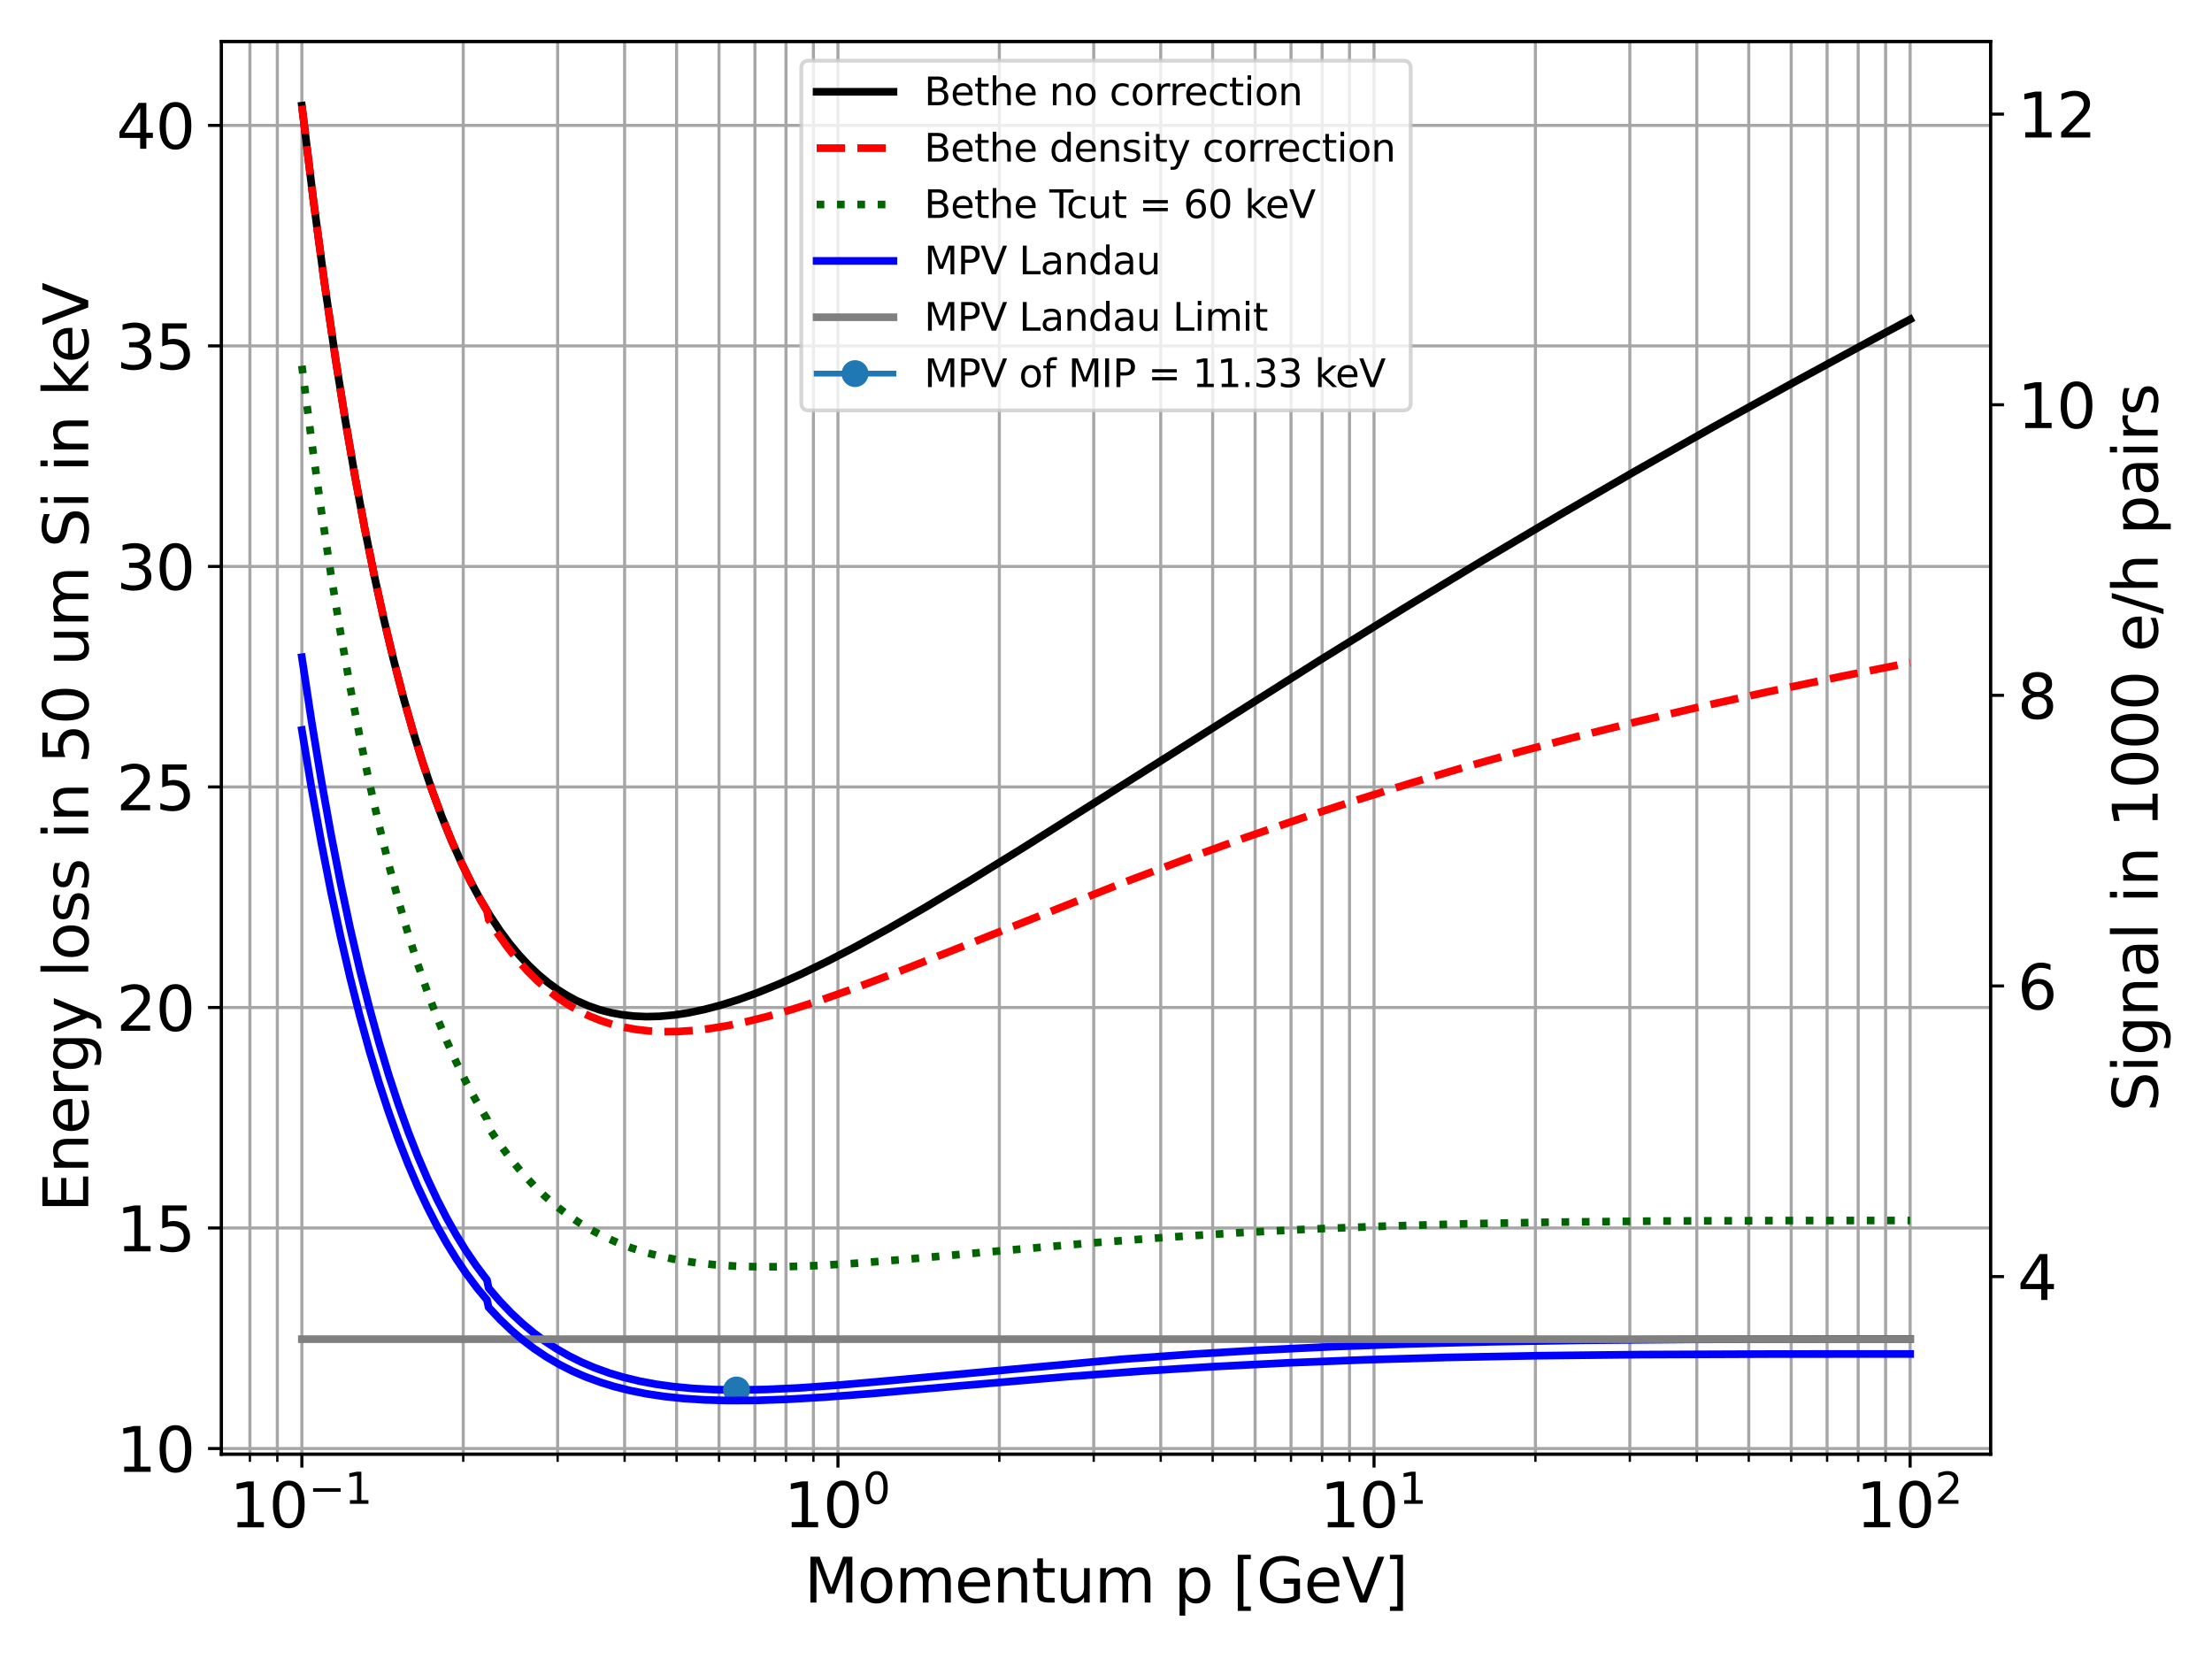 <?xml version="1.0" encoding="utf-8" standalone="no"?>
<!DOCTYPE svg PUBLIC "-//W3C//DTD SVG 1.1//EN"
  "http://www.w3.org/Graphics/SVG/1.1/DTD/svg11.dtd">
<svg xmlns:xlink="http://www.w3.org/1999/xlink" width="576pt" height="432pt" viewBox="0 0 576 432" xmlns="http://www.w3.org/2000/svg" version="1.1">
 <defs>
  <style type="text/css">*{stroke-linejoin: round; stroke-linecap: butt}</style>
 </defs>
 <g id="figure_1">
  <g id="patch_1">
   <path d="M 0 432 
L 576 432 
L 576 0 
L 0 0 
z
" style="fill: #ffffff"/>
  </g>
  <g id="axes_1">
   <g id="patch_2">
    <path d="M 57.665 378.664 
L 518.335 378.664 
L 518.335 10.8 
L 57.665 10.8 
z
" style="fill: #ffffff"/>
   </g>
   <g id="matplotlib.axis_1">
    <g id="xtick_1">
     <g id="line2d_1">
      <path d="M 78.605 378.664 
L 78.605 10.8 
" clip-path="url(#pe797499171)" style="fill: none; stroke: #a6a6a6; stroke-width: 0.8; stroke-linecap: square"/>
     </g>
     <g id="line2d_2">
      <defs>
       <path id="m525ec3fd4d" d="M 0 0 
L 0 3.5 
" style="stroke: #000000; stroke-width: 0.8"/>
      </defs>
      <g>
       <use xlink:href="#m525ec3fd4d" x="78.605" y="378.664" style="stroke: #000000; stroke-width: 0.8"/>
      </g>
     </g>
     <g id="text_1">
      <!-- $\mathdefault{10^{-1}}$ -->
      <g transform="translate(59.805 397.822) scale(0.16 -0.16)">
       <defs>
        <path id="DejaVuSans-31" d="M 794 531 
L 1825 531 
L 1825 4091 
L 703 3866 
L 703 4441 
L 1819 4666 
L 2450 4666 
L 2450 531 
L 3481 531 
L 3481 0 
L 794 0 
L 794 531 
z
" transform="scale(0.016)"/>
        <path id="DejaVuSans-30" d="M 2034 4250 
Q 1547 4250 1301 3770 
Q 1056 3291 1056 2328 
Q 1056 1369 1301 889 
Q 1547 409 2034 409 
Q 2525 409 2770 889 
Q 3016 1369 3016 2328 
Q 3016 3291 2770 3770 
Q 2525 4250 2034 4250 
z
M 2034 4750 
Q 2819 4750 3233 4129 
Q 3647 3509 3647 2328 
Q 3647 1150 3233 529 
Q 2819 -91 2034 -91 
Q 1250 -91 836 529 
Q 422 1150 422 2328 
Q 422 3509 836 4129 
Q 1250 4750 2034 4750 
z
" transform="scale(0.016)"/>
        <path id="DejaVuSans-2212" d="M 678 2272 
L 4684 2272 
L 4684 1741 
L 678 1741 
L 678 2272 
z
" transform="scale(0.016)"/>
       </defs>
       <use xlink:href="#DejaVuSans-31" transform="translate(0 0.684)"/>
       <use xlink:href="#DejaVuSans-30" transform="translate(63.623 0.684)"/>
       <use xlink:href="#DejaVuSans-2212" transform="translate(128.203 38.966) scale(0.7)"/>
       <use xlink:href="#DejaVuSans-31" transform="translate(186.855 38.966) scale(0.7)"/>
      </g>
     </g>
    </g>
    <g id="xtick_2">
     <g id="line2d_3">
      <path d="M 218.202 378.664 
L 218.202 10.8 
" clip-path="url(#pe797499171)" style="fill: none; stroke: #a6a6a6; stroke-width: 0.8; stroke-linecap: square"/>
     </g>
     <g id="line2d_4">
      <g>
       <use xlink:href="#m525ec3fd4d" x="218.202" y="378.664" style="stroke: #000000; stroke-width: 0.8"/>
      </g>
     </g>
     <g id="text_2">
      <!-- $\mathdefault{10^{0}}$ -->
      <g transform="translate(204.122 397.822) scale(0.16 -0.16)">
       <use xlink:href="#DejaVuSans-31" transform="translate(0 0.766)"/>
       <use xlink:href="#DejaVuSans-30" transform="translate(63.623 0.766)"/>
       <use xlink:href="#DejaVuSans-30" transform="translate(128.203 39.047) scale(0.7)"/>
      </g>
     </g>
    </g>
    <g id="xtick_3">
     <g id="line2d_5">
      <path d="M 357.798 378.664 
L 357.798 10.8 
" clip-path="url(#pe797499171)" style="fill: none; stroke: #a6a6a6; stroke-width: 0.8; stroke-linecap: square"/>
     </g>
     <g id="line2d_6">
      <g>
       <use xlink:href="#m525ec3fd4d" x="357.798" y="378.664" style="stroke: #000000; stroke-width: 0.8"/>
      </g>
     </g>
     <g id="text_3">
      <!-- $\mathdefault{10^{1}}$ -->
      <g transform="translate(343.718 397.822) scale(0.16 -0.16)">
       <use xlink:href="#DejaVuSans-31" transform="translate(0 0.684)"/>
       <use xlink:href="#DejaVuSans-30" transform="translate(63.623 0.684)"/>
       <use xlink:href="#DejaVuSans-31" transform="translate(128.203 38.966) scale(0.7)"/>
      </g>
     </g>
    </g>
    <g id="xtick_4">
     <g id="line2d_7">
      <path d="M 497.395 378.664 
L 497.395 10.8 
" clip-path="url(#pe797499171)" style="fill: none; stroke: #a6a6a6; stroke-width: 0.8; stroke-linecap: square"/>
     </g>
     <g id="line2d_8">
      <g>
       <use xlink:href="#m525ec3fd4d" x="497.395" y="378.664" style="stroke: #000000; stroke-width: 0.8"/>
      </g>
     </g>
     <g id="text_4">
      <!-- $\mathdefault{10^{2}}$ -->
      <g transform="translate(483.315 397.822) scale(0.16 -0.16)">
       <defs>
        <path id="DejaVuSans-32" d="M 1228 531 
L 3431 531 
L 3431 0 
L 469 0 
L 469 531 
Q 828 903 1448 1529 
Q 2069 2156 2228 2338 
Q 2531 2678 2651 2914 
Q 2772 3150 2772 3378 
Q 2772 3750 2511 3984 
Q 2250 4219 1831 4219 
Q 1534 4219 1204 4116 
Q 875 4013 500 3803 
L 500 4441 
Q 881 4594 1212 4672 
Q 1544 4750 1819 4750 
Q 2544 4750 2975 4387 
Q 3406 4025 3406 3419 
Q 3406 3131 3298 2873 
Q 3191 2616 2906 2266 
Q 2828 2175 2409 1742 
Q 1991 1309 1228 531 
z
" transform="scale(0.016)"/>
       </defs>
       <use xlink:href="#DejaVuSans-31" transform="translate(0 0.766)"/>
       <use xlink:href="#DejaVuSans-30" transform="translate(63.623 0.766)"/>
       <use xlink:href="#DejaVuSans-32" transform="translate(128.203 39.047) scale(0.7)"/>
      </g>
     </g>
    </g>
    <g id="xtick_5">
     <g id="line2d_9">
      <path d="M 65.076 378.664 
L 65.076 10.8 
" clip-path="url(#pe797499171)" style="fill: none; stroke: #a6a6a6; stroke-width: 0.8; stroke-linecap: square"/>
     </g>
     <g id="line2d_10">
      <defs>
       <path id="m6e427e085e" d="M 0 0 
L 0 2 
" style="stroke: #000000; stroke-width: 0.6"/>
      </defs>
      <g>
       <use xlink:href="#m6e427e085e" x="65.076" y="378.664" style="stroke: #000000; stroke-width: 0.6"/>
      </g>
     </g>
    </g>
    <g id="xtick_6">
     <g id="line2d_11">
      <path d="M 72.217 378.664 
L 72.217 10.8 
" clip-path="url(#pe797499171)" style="fill: none; stroke: #a6a6a6; stroke-width: 0.8; stroke-linecap: square"/>
     </g>
     <g id="line2d_12">
      <g>
       <use xlink:href="#m6e427e085e" x="72.217" y="378.664" style="stroke: #000000; stroke-width: 0.6"/>
      </g>
     </g>
    </g>
    <g id="xtick_7">
     <g id="line2d_13">
      <path d="M 120.627 378.664 
L 120.627 10.8 
" clip-path="url(#pe797499171)" style="fill: none; stroke: #a6a6a6; stroke-width: 0.8; stroke-linecap: square"/>
     </g>
     <g id="line2d_14">
      <g>
       <use xlink:href="#m6e427e085e" x="120.627" y="378.664" style="stroke: #000000; stroke-width: 0.6"/>
      </g>
     </g>
    </g>
    <g id="xtick_8">
     <g id="line2d_15">
      <path d="M 145.209 378.664 
L 145.209 10.8 
" clip-path="url(#pe797499171)" style="fill: none; stroke: #a6a6a6; stroke-width: 0.8; stroke-linecap: square"/>
     </g>
     <g id="line2d_16">
      <g>
       <use xlink:href="#m6e427e085e" x="145.209" y="378.664" style="stroke: #000000; stroke-width: 0.6"/>
      </g>
     </g>
    </g>
    <g id="xtick_9">
     <g id="line2d_17">
      <path d="M 162.65 378.664 
L 162.65 10.8 
" clip-path="url(#pe797499171)" style="fill: none; stroke: #a6a6a6; stroke-width: 0.8; stroke-linecap: square"/>
     </g>
     <g id="line2d_18">
      <g>
       <use xlink:href="#m6e427e085e" x="162.65" y="378.664" style="stroke: #000000; stroke-width: 0.6"/>
      </g>
     </g>
    </g>
    <g id="xtick_10">
     <g id="line2d_19">
      <path d="M 176.179 378.664 
L 176.179 10.8 
" clip-path="url(#pe797499171)" style="fill: none; stroke: #a6a6a6; stroke-width: 0.8; stroke-linecap: square"/>
     </g>
     <g id="line2d_20">
      <g>
       <use xlink:href="#m6e427e085e" x="176.179" y="378.664" style="stroke: #000000; stroke-width: 0.6"/>
      </g>
     </g>
    </g>
    <g id="xtick_11">
     <g id="line2d_21">
      <path d="M 187.232 378.664 
L 187.232 10.8 
" clip-path="url(#pe797499171)" style="fill: none; stroke: #a6a6a6; stroke-width: 0.8; stroke-linecap: square"/>
     </g>
     <g id="line2d_22">
      <g>
       <use xlink:href="#m6e427e085e" x="187.232" y="378.664" style="stroke: #000000; stroke-width: 0.6"/>
      </g>
     </g>
    </g>
    <g id="xtick_12">
     <g id="line2d_23">
      <path d="M 196.578 378.664 
L 196.578 10.8 
" clip-path="url(#pe797499171)" style="fill: none; stroke: #a6a6a6; stroke-width: 0.8; stroke-linecap: square"/>
     </g>
     <g id="line2d_24">
      <g>
       <use xlink:href="#m6e427e085e" x="196.578" y="378.664" style="stroke: #000000; stroke-width: 0.6"/>
      </g>
     </g>
    </g>
    <g id="xtick_13">
     <g id="line2d_25">
      <path d="M 204.673 378.664 
L 204.673 10.8 
" clip-path="url(#pe797499171)" style="fill: none; stroke: #a6a6a6; stroke-width: 0.8; stroke-linecap: square"/>
     </g>
     <g id="line2d_26">
      <g>
       <use xlink:href="#m6e427e085e" x="204.673" y="378.664" style="stroke: #000000; stroke-width: 0.6"/>
      </g>
     </g>
    </g>
    <g id="xtick_14">
     <g id="line2d_27">
      <path d="M 211.814 378.664 
L 211.814 10.8 
" clip-path="url(#pe797499171)" style="fill: none; stroke: #a6a6a6; stroke-width: 0.8; stroke-linecap: square"/>
     </g>
     <g id="line2d_28">
      <g>
       <use xlink:href="#m6e427e085e" x="211.814" y="378.664" style="stroke: #000000; stroke-width: 0.6"/>
      </g>
     </g>
    </g>
    <g id="xtick_15">
     <g id="line2d_29">
      <path d="M 260.224 378.664 
L 260.224 10.8 
" clip-path="url(#pe797499171)" style="fill: none; stroke: #a6a6a6; stroke-width: 0.8; stroke-linecap: square"/>
     </g>
     <g id="line2d_30">
      <g>
       <use xlink:href="#m6e427e085e" x="260.224" y="378.664" style="stroke: #000000; stroke-width: 0.6"/>
      </g>
     </g>
    </g>
    <g id="xtick_16">
     <g id="line2d_31">
      <path d="M 284.806 378.664 
L 284.806 10.8 
" clip-path="url(#pe797499171)" style="fill: none; stroke: #a6a6a6; stroke-width: 0.8; stroke-linecap: square"/>
     </g>
     <g id="line2d_32">
      <g>
       <use xlink:href="#m6e427e085e" x="284.806" y="378.664" style="stroke: #000000; stroke-width: 0.6"/>
      </g>
     </g>
    </g>
    <g id="xtick_17">
     <g id="line2d_33">
      <path d="M 302.247 378.664 
L 302.247 10.8 
" clip-path="url(#pe797499171)" style="fill: none; stroke: #a6a6a6; stroke-width: 0.8; stroke-linecap: square"/>
     </g>
     <g id="line2d_34">
      <g>
       <use xlink:href="#m6e427e085e" x="302.247" y="378.664" style="stroke: #000000; stroke-width: 0.6"/>
      </g>
     </g>
    </g>
    <g id="xtick_18">
     <g id="line2d_35">
      <path d="M 315.776 378.664 
L 315.776 10.8 
" clip-path="url(#pe797499171)" style="fill: none; stroke: #a6a6a6; stroke-width: 0.8; stroke-linecap: square"/>
     </g>
     <g id="line2d_36">
      <g>
       <use xlink:href="#m6e427e085e" x="315.776" y="378.664" style="stroke: #000000; stroke-width: 0.6"/>
      </g>
     </g>
    </g>
    <g id="xtick_19">
     <g id="line2d_37">
      <path d="M 326.829 378.664 
L 326.829 10.8 
" clip-path="url(#pe797499171)" style="fill: none; stroke: #a6a6a6; stroke-width: 0.8; stroke-linecap: square"/>
     </g>
     <g id="line2d_38">
      <g>
       <use xlink:href="#m6e427e085e" x="326.829" y="378.664" style="stroke: #000000; stroke-width: 0.6"/>
      </g>
     </g>
    </g>
    <g id="xtick_20">
     <g id="line2d_39">
      <path d="M 336.175 378.664 
L 336.175 10.8 
" clip-path="url(#pe797499171)" style="fill: none; stroke: #a6a6a6; stroke-width: 0.8; stroke-linecap: square"/>
     </g>
     <g id="line2d_40">
      <g>
       <use xlink:href="#m6e427e085e" x="336.175" y="378.664" style="stroke: #000000; stroke-width: 0.6"/>
      </g>
     </g>
    </g>
    <g id="xtick_21">
     <g id="line2d_41">
      <path d="M 344.27 378.664 
L 344.27 10.8 
" clip-path="url(#pe797499171)" style="fill: none; stroke: #a6a6a6; stroke-width: 0.8; stroke-linecap: square"/>
     </g>
     <g id="line2d_42">
      <g>
       <use xlink:href="#m6e427e085e" x="344.27" y="378.664" style="stroke: #000000; stroke-width: 0.6"/>
      </g>
     </g>
    </g>
    <g id="xtick_22">
     <g id="line2d_43">
      <path d="M 351.411 378.664 
L 351.411 10.8 
" clip-path="url(#pe797499171)" style="fill: none; stroke: #a6a6a6; stroke-width: 0.8; stroke-linecap: square"/>
     </g>
     <g id="line2d_44">
      <g>
       <use xlink:href="#m6e427e085e" x="351.411" y="378.664" style="stroke: #000000; stroke-width: 0.6"/>
      </g>
     </g>
    </g>
    <g id="xtick_23">
     <g id="line2d_45">
      <path d="M 399.821 378.664 
L 399.821 10.8 
" clip-path="url(#pe797499171)" style="fill: none; stroke: #a6a6a6; stroke-width: 0.8; stroke-linecap: square"/>
     </g>
     <g id="line2d_46">
      <g>
       <use xlink:href="#m6e427e085e" x="399.821" y="378.664" style="stroke: #000000; stroke-width: 0.6"/>
      </g>
     </g>
    </g>
    <g id="xtick_24">
     <g id="line2d_47">
      <path d="M 424.403 378.664 
L 424.403 10.8 
" clip-path="url(#pe797499171)" style="fill: none; stroke: #a6a6a6; stroke-width: 0.8; stroke-linecap: square"/>
     </g>
     <g id="line2d_48">
      <g>
       <use xlink:href="#m6e427e085e" x="424.403" y="378.664" style="stroke: #000000; stroke-width: 0.6"/>
      </g>
     </g>
    </g>
    <g id="xtick_25">
     <g id="line2d_49">
      <path d="M 441.844 378.664 
L 441.844 10.8 
" clip-path="url(#pe797499171)" style="fill: none; stroke: #a6a6a6; stroke-width: 0.8; stroke-linecap: square"/>
     </g>
     <g id="line2d_50">
      <g>
       <use xlink:href="#m6e427e085e" x="441.844" y="378.664" style="stroke: #000000; stroke-width: 0.6"/>
      </g>
     </g>
    </g>
    <g id="xtick_26">
     <g id="line2d_51">
      <path d="M 455.373 378.664 
L 455.373 10.8 
" clip-path="url(#pe797499171)" style="fill: none; stroke: #a6a6a6; stroke-width: 0.8; stroke-linecap: square"/>
     </g>
     <g id="line2d_52">
      <g>
       <use xlink:href="#m6e427e085e" x="455.373" y="378.664" style="stroke: #000000; stroke-width: 0.6"/>
      </g>
     </g>
    </g>
    <g id="xtick_27">
     <g id="line2d_53">
      <path d="M 466.426 378.664 
L 466.426 10.8 
" clip-path="url(#pe797499171)" style="fill: none; stroke: #a6a6a6; stroke-width: 0.8; stroke-linecap: square"/>
     </g>
     <g id="line2d_54">
      <g>
       <use xlink:href="#m6e427e085e" x="466.426" y="378.664" style="stroke: #000000; stroke-width: 0.6"/>
      </g>
     </g>
    </g>
    <g id="xtick_28">
     <g id="line2d_55">
      <path d="M 475.772 378.664 
L 475.772 10.8 
" clip-path="url(#pe797499171)" style="fill: none; stroke: #a6a6a6; stroke-width: 0.8; stroke-linecap: square"/>
     </g>
     <g id="line2d_56">
      <g>
       <use xlink:href="#m6e427e085e" x="475.772" y="378.664" style="stroke: #000000; stroke-width: 0.6"/>
      </g>
     </g>
    </g>
    <g id="xtick_29">
     <g id="line2d_57">
      <path d="M 483.867 378.664 
L 483.867 10.8 
" clip-path="url(#pe797499171)" style="fill: none; stroke: #a6a6a6; stroke-width: 0.8; stroke-linecap: square"/>
     </g>
     <g id="line2d_58">
      <g>
       <use xlink:href="#m6e427e085e" x="483.867" y="378.664" style="stroke: #000000; stroke-width: 0.6"/>
      </g>
     </g>
    </g>
    <g id="xtick_30">
     <g id="line2d_59">
      <path d="M 491.008 378.664 
L 491.008 10.8 
" clip-path="url(#pe797499171)" style="fill: none; stroke: #a6a6a6; stroke-width: 0.8; stroke-linecap: square"/>
     </g>
     <g id="line2d_60">
      <g>
       <use xlink:href="#m6e427e085e" x="491.008" y="378.664" style="stroke: #000000; stroke-width: 0.6"/>
      </g>
     </g>
    </g>
    <g id="text_5">
     <!-- Momentum p [GeV] -->
     <g transform="translate(209.419 417.307) scale(0.16 -0.16)">
      <defs>
       <path id="DejaVuSans-4d" d="M 628 4666 
L 1569 4666 
L 2759 1491 
L 3956 4666 
L 4897 4666 
L 4897 0 
L 4281 0 
L 4281 4097 
L 3078 897 
L 2444 897 
L 1241 4097 
L 1241 0 
L 628 0 
L 628 4666 
z
" transform="scale(0.016)"/>
       <path id="DejaVuSans-6f" d="M 1959 3097 
Q 1497 3097 1228 2736 
Q 959 2375 959 1747 
Q 959 1119 1226 758 
Q 1494 397 1959 397 
Q 2419 397 2687 759 
Q 2956 1122 2956 1747 
Q 2956 2369 2687 2733 
Q 2419 3097 1959 3097 
z
M 1959 3584 
Q 2709 3584 3137 3096 
Q 3566 2609 3566 1747 
Q 3566 888 3137 398 
Q 2709 -91 1959 -91 
Q 1206 -91 779 398 
Q 353 888 353 1747 
Q 353 2609 779 3096 
Q 1206 3584 1959 3584 
z
" transform="scale(0.016)"/>
       <path id="DejaVuSans-6d" d="M 3328 2828 
Q 3544 3216 3844 3400 
Q 4144 3584 4550 3584 
Q 5097 3584 5394 3201 
Q 5691 2819 5691 2113 
L 5691 0 
L 5113 0 
L 5113 2094 
Q 5113 2597 4934 2840 
Q 4756 3084 4391 3084 
Q 3944 3084 3684 2787 
Q 3425 2491 3425 1978 
L 3425 0 
L 2847 0 
L 2847 2094 
Q 2847 2600 2669 2842 
Q 2491 3084 2119 3084 
Q 1678 3084 1418 2786 
Q 1159 2488 1159 1978 
L 1159 0 
L 581 0 
L 581 3500 
L 1159 3500 
L 1159 2956 
Q 1356 3278 1631 3431 
Q 1906 3584 2284 3584 
Q 2666 3584 2933 3390 
Q 3200 3197 3328 2828 
z
" transform="scale(0.016)"/>
       <path id="DejaVuSans-65" d="M 3597 1894 
L 3597 1613 
L 953 1613 
Q 991 1019 1311 708 
Q 1631 397 2203 397 
Q 2534 397 2845 478 
Q 3156 559 3463 722 
L 3463 178 
Q 3153 47 2828 -22 
Q 2503 -91 2169 -91 
Q 1331 -91 842 396 
Q 353 884 353 1716 
Q 353 2575 817 3079 
Q 1281 3584 2069 3584 
Q 2775 3584 3186 3129 
Q 3597 2675 3597 1894 
z
M 3022 2063 
Q 3016 2534 2758 2815 
Q 2500 3097 2075 3097 
Q 1594 3097 1305 2825 
Q 1016 2553 972 2059 
L 3022 2063 
z
" transform="scale(0.016)"/>
       <path id="DejaVuSans-6e" d="M 3513 2113 
L 3513 0 
L 2938 0 
L 2938 2094 
Q 2938 2591 2744 2837 
Q 2550 3084 2163 3084 
Q 1697 3084 1428 2787 
Q 1159 2491 1159 1978 
L 1159 0 
L 581 0 
L 581 3500 
L 1159 3500 
L 1159 2956 
Q 1366 3272 1645 3428 
Q 1925 3584 2291 3584 
Q 2894 3584 3203 3211 
Q 3513 2838 3513 2113 
z
" transform="scale(0.016)"/>
       <path id="DejaVuSans-74" d="M 1172 4494 
L 1172 3500 
L 2356 3500 
L 2356 3053 
L 1172 3053 
L 1172 1153 
Q 1172 725 1289 603 
Q 1406 481 1766 481 
L 2356 481 
L 2356 0 
L 1766 0 
Q 1100 0 847 248 
Q 594 497 594 1153 
L 594 3053 
L 172 3053 
L 172 3500 
L 594 3500 
L 594 4494 
L 1172 4494 
z
" transform="scale(0.016)"/>
       <path id="DejaVuSans-75" d="M 544 1381 
L 544 3500 
L 1119 3500 
L 1119 1403 
Q 1119 906 1312 657 
Q 1506 409 1894 409 
Q 2359 409 2629 706 
Q 2900 1003 2900 1516 
L 2900 3500 
L 3475 3500 
L 3475 0 
L 2900 0 
L 2900 538 
Q 2691 219 2414 64 
Q 2138 -91 1772 -91 
Q 1169 -91 856 284 
Q 544 659 544 1381 
z
M 1991 3584 
L 1991 3584 
z
" transform="scale(0.016)"/>
       <path id="DejaVuSans-20" transform="scale(0.016)"/>
       <path id="DejaVuSans-70" d="M 1159 525 
L 1159 -1331 
L 581 -1331 
L 581 3500 
L 1159 3500 
L 1159 2969 
Q 1341 3281 1617 3432 
Q 1894 3584 2278 3584 
Q 2916 3584 3314 3078 
Q 3713 2572 3713 1747 
Q 3713 922 3314 415 
Q 2916 -91 2278 -91 
Q 1894 -91 1617 61 
Q 1341 213 1159 525 
z
M 3116 1747 
Q 3116 2381 2855 2742 
Q 2594 3103 2138 3103 
Q 1681 3103 1420 2742 
Q 1159 2381 1159 1747 
Q 1159 1113 1420 752 
Q 1681 391 2138 391 
Q 2594 391 2855 752 
Q 3116 1113 3116 1747 
z
" transform="scale(0.016)"/>
       <path id="DejaVuSans-5b" d="M 550 4863 
L 1875 4863 
L 1875 4416 
L 1125 4416 
L 1125 -397 
L 1875 -397 
L 1875 -844 
L 550 -844 
L 550 4863 
z
" transform="scale(0.016)"/>
       <path id="DejaVuSans-47" d="M 3809 666 
L 3809 1919 
L 2778 1919 
L 2778 2438 
L 4434 2438 
L 4434 434 
Q 4069 175 3628 42 
Q 3188 -91 2688 -91 
Q 1594 -91 976 548 
Q 359 1188 359 2328 
Q 359 3472 976 4111 
Q 1594 4750 2688 4750 
Q 3144 4750 3555 4637 
Q 3966 4525 4313 4306 
L 4313 3634 
Q 3963 3931 3569 4081 
Q 3175 4231 2741 4231 
Q 1884 4231 1454 3753 
Q 1025 3275 1025 2328 
Q 1025 1384 1454 906 
Q 1884 428 2741 428 
Q 3075 428 3337 486 
Q 3600 544 3809 666 
z
" transform="scale(0.016)"/>
       <path id="DejaVuSans-56" d="M 1831 0 
L 50 4666 
L 709 4666 
L 2188 738 
L 3669 4666 
L 4325 4666 
L 2547 0 
L 1831 0 
z
" transform="scale(0.016)"/>
       <path id="DejaVuSans-5d" d="M 1947 4863 
L 1947 -844 
L 622 -844 
L 622 -397 
L 1369 -397 
L 1369 4416 
L 622 4416 
L 622 4863 
L 1947 4863 
z
" transform="scale(0.016)"/>
      </defs>
      <use xlink:href="#DejaVuSans-4d"/>
      <use xlink:href="#DejaVuSans-6f" x="86.279"/>
      <use xlink:href="#DejaVuSans-6d" x="147.461"/>
      <use xlink:href="#DejaVuSans-65" x="244.873"/>
      <use xlink:href="#DejaVuSans-6e" x="306.396"/>
      <use xlink:href="#DejaVuSans-74" x="369.775"/>
      <use xlink:href="#DejaVuSans-75" x="408.984"/>
      <use xlink:href="#DejaVuSans-6d" x="472.363"/>
      <use xlink:href="#DejaVuSans-20" x="569.775"/>
      <use xlink:href="#DejaVuSans-70" x="601.562"/>
      <use xlink:href="#DejaVuSans-20" x="665.039"/>
      <use xlink:href="#DejaVuSans-5b" x="696.826"/>
      <use xlink:href="#DejaVuSans-47" x="735.84"/>
      <use xlink:href="#DejaVuSans-65" x="813.33"/>
      <use xlink:href="#DejaVuSans-56" x="874.854"/>
      <use xlink:href="#DejaVuSans-5d" x="943.262"/>
     </g>
    </g>
   </g>
   <g id="matplotlib.axis_2">
    <g id="ytick_1">
     <g id="line2d_61">
      <path d="M 57.665 377.189 
L 518.335 377.189 
" clip-path="url(#pe797499171)" style="fill: none; stroke: #a6a6a6; stroke-width: 0.8; stroke-linecap: square"/>
     </g>
     <g id="line2d_62">
      <defs>
       <path id="m3edf25cf8b" d="M 0 0 
L -3.5 0 
" style="stroke: #000000; stroke-width: 0.8"/>
      </defs>
      <g>
       <use xlink:href="#m3edf25cf8b" x="57.665" y="377.189" style="stroke: #000000; stroke-width: 0.8"/>
      </g>
     </g>
     <g id="text_6">
      <!-- 10 -->
      <g transform="translate(30.305 383.268) scale(0.16 -0.16)">
       <use xlink:href="#DejaVuSans-31"/>
       <use xlink:href="#DejaVuSans-30" x="63.623"/>
      </g>
     </g>
    </g>
    <g id="ytick_2">
     <g id="line2d_63">
      <path d="M 57.665 319.767 
L 518.335 319.767 
" clip-path="url(#pe797499171)" style="fill: none; stroke: #a6a6a6; stroke-width: 0.8; stroke-linecap: square"/>
     </g>
     <g id="line2d_64">
      <g>
       <use xlink:href="#m3edf25cf8b" x="57.665" y="319.767" style="stroke: #000000; stroke-width: 0.8"/>
      </g>
     </g>
     <g id="text_7">
      <!-- 15 -->
      <g transform="translate(30.305 325.845) scale(0.16 -0.16)">
       <defs>
        <path id="DejaVuSans-35" d="M 691 4666 
L 3169 4666 
L 3169 4134 
L 1269 4134 
L 1269 2991 
Q 1406 3038 1543 3061 
Q 1681 3084 1819 3084 
Q 2600 3084 3056 2656 
Q 3513 2228 3513 1497 
Q 3513 744 3044 326 
Q 2575 -91 1722 -91 
Q 1428 -91 1123 -41 
Q 819 9 494 109 
L 494 744 
Q 775 591 1075 516 
Q 1375 441 1709 441 
Q 2250 441 2565 725 
Q 2881 1009 2881 1497 
Q 2881 1984 2565 2268 
Q 2250 2553 1709 2553 
Q 1456 2553 1204 2497 
Q 953 2441 691 2322 
L 691 4666 
z
" transform="scale(0.016)"/>
       </defs>
       <use xlink:href="#DejaVuSans-31"/>
       <use xlink:href="#DejaVuSans-35" x="63.623"/>
      </g>
     </g>
    </g>
    <g id="ytick_3">
     <g id="line2d_65">
      <path d="M 57.665 262.344 
L 518.335 262.344 
" clip-path="url(#pe797499171)" style="fill: none; stroke: #a6a6a6; stroke-width: 0.8; stroke-linecap: square"/>
     </g>
     <g id="line2d_66">
      <g>
       <use xlink:href="#m3edf25cf8b" x="57.665" y="262.344" style="stroke: #000000; stroke-width: 0.8"/>
      </g>
     </g>
     <g id="text_8">
      <!-- 20 -->
      <g transform="translate(30.305 268.423) scale(0.16 -0.16)">
       <use xlink:href="#DejaVuSans-32"/>
       <use xlink:href="#DejaVuSans-30" x="63.623"/>
      </g>
     </g>
    </g>
    <g id="ytick_4">
     <g id="line2d_67">
      <path d="M 57.665 204.921 
L 518.335 204.921 
" clip-path="url(#pe797499171)" style="fill: none; stroke: #a6a6a6; stroke-width: 0.8; stroke-linecap: square"/>
     </g>
     <g id="line2d_68">
      <g>
       <use xlink:href="#m3edf25cf8b" x="57.665" y="204.921" style="stroke: #000000; stroke-width: 0.8"/>
      </g>
     </g>
     <g id="text_9">
      <!-- 25 -->
      <g transform="translate(30.305 211) scale(0.16 -0.16)">
       <use xlink:href="#DejaVuSans-32"/>
       <use xlink:href="#DejaVuSans-35" x="63.623"/>
      </g>
     </g>
    </g>
    <g id="ytick_5">
     <g id="line2d_69">
      <path d="M 57.665 147.499 
L 518.335 147.499 
" clip-path="url(#pe797499171)" style="fill: none; stroke: #a6a6a6; stroke-width: 0.8; stroke-linecap: square"/>
     </g>
     <g id="line2d_70">
      <g>
       <use xlink:href="#m3edf25cf8b" x="57.665" y="147.499" style="stroke: #000000; stroke-width: 0.8"/>
      </g>
     </g>
     <g id="text_10">
      <!-- 30 -->
      <g transform="translate(30.305 153.577) scale(0.16 -0.16)">
       <defs>
        <path id="DejaVuSans-33" d="M 2597 2516 
Q 3050 2419 3304 2112 
Q 3559 1806 3559 1356 
Q 3559 666 3084 287 
Q 2609 -91 1734 -91 
Q 1441 -91 1130 -33 
Q 819 25 488 141 
L 488 750 
Q 750 597 1062 519 
Q 1375 441 1716 441 
Q 2309 441 2620 675 
Q 2931 909 2931 1356 
Q 2931 1769 2642 2001 
Q 2353 2234 1838 2234 
L 1294 2234 
L 1294 2753 
L 1863 2753 
Q 2328 2753 2575 2939 
Q 2822 3125 2822 3475 
Q 2822 3834 2567 4026 
Q 2313 4219 1838 4219 
Q 1578 4219 1281 4162 
Q 984 4106 628 3988 
L 628 4550 
Q 988 4650 1302 4700 
Q 1616 4750 1894 4750 
Q 2613 4750 3031 4423 
Q 3450 4097 3450 3541 
Q 3450 3153 3228 2886 
Q 3006 2619 2597 2516 
z
" transform="scale(0.016)"/>
       </defs>
       <use xlink:href="#DejaVuSans-33"/>
       <use xlink:href="#DejaVuSans-30" x="63.623"/>
      </g>
     </g>
    </g>
    <g id="ytick_6">
     <g id="line2d_71">
      <path d="M 57.665 90.076 
L 518.335 90.076 
" clip-path="url(#pe797499171)" style="fill: none; stroke: #a6a6a6; stroke-width: 0.8; stroke-linecap: square"/>
     </g>
     <g id="line2d_72">
      <g>
       <use xlink:href="#m3edf25cf8b" x="57.665" y="90.076" style="stroke: #000000; stroke-width: 0.8"/>
      </g>
     </g>
     <g id="text_11">
      <!-- 35 -->
      <g transform="translate(30.305 96.155) scale(0.16 -0.16)">
       <use xlink:href="#DejaVuSans-33"/>
       <use xlink:href="#DejaVuSans-35" x="63.623"/>
      </g>
     </g>
    </g>
    <g id="ytick_7">
     <g id="line2d_73">
      <path d="M 57.665 32.653 
L 518.335 32.653 
" clip-path="url(#pe797499171)" style="fill: none; stroke: #a6a6a6; stroke-width: 0.8; stroke-linecap: square"/>
     </g>
     <g id="line2d_74">
      <g>
       <use xlink:href="#m3edf25cf8b" x="57.665" y="32.653" style="stroke: #000000; stroke-width: 0.8"/>
      </g>
     </g>
     <g id="text_12">
      <!-- 40 -->
      <g transform="translate(30.305 38.732) scale(0.16 -0.16)">
       <defs>
        <path id="DejaVuSans-34" d="M 2419 4116 
L 825 1625 
L 2419 1625 
L 2419 4116 
z
M 2253 4666 
L 3047 4666 
L 3047 1625 
L 3713 1625 
L 3713 1100 
L 3047 1100 
L 3047 0 
L 2419 0 
L 2419 1100 
L 313 1100 
L 313 1709 
L 2253 4666 
z
" transform="scale(0.016)"/>
       </defs>
       <use xlink:href="#DejaVuSans-34"/>
       <use xlink:href="#DejaVuSans-30" x="63.623"/>
      </g>
     </g>
    </g>
    <g id="text_13">
     <!-- Energy loss in 50 um Si in keV -->
     <g transform="translate(22.977 315.658) rotate(-90) scale(0.16 -0.16)">
      <defs>
       <path id="DejaVuSans-45" d="M 628 4666 
L 3578 4666 
L 3578 4134 
L 1259 4134 
L 1259 2753 
L 3481 2753 
L 3481 2222 
L 1259 2222 
L 1259 531 
L 3634 531 
L 3634 0 
L 628 0 
L 628 4666 
z
" transform="scale(0.016)"/>
       <path id="DejaVuSans-72" d="M 2631 2963 
Q 2534 3019 2420 3045 
Q 2306 3072 2169 3072 
Q 1681 3072 1420 2755 
Q 1159 2438 1159 1844 
L 1159 0 
L 581 0 
L 581 3500 
L 1159 3500 
L 1159 2956 
Q 1341 3275 1631 3429 
Q 1922 3584 2338 3584 
Q 2397 3584 2469 3576 
Q 2541 3569 2628 3553 
L 2631 2963 
z
" transform="scale(0.016)"/>
       <path id="DejaVuSans-67" d="M 2906 1791 
Q 2906 2416 2648 2759 
Q 2391 3103 1925 3103 
Q 1463 3103 1205 2759 
Q 947 2416 947 1791 
Q 947 1169 1205 825 
Q 1463 481 1925 481 
Q 2391 481 2648 825 
Q 2906 1169 2906 1791 
z
M 3481 434 
Q 3481 -459 3084 -895 
Q 2688 -1331 1869 -1331 
Q 1566 -1331 1297 -1286 
Q 1028 -1241 775 -1147 
L 775 -588 
Q 1028 -725 1275 -790 
Q 1522 -856 1778 -856 
Q 2344 -856 2625 -561 
Q 2906 -266 2906 331 
L 2906 616 
Q 2728 306 2450 153 
Q 2172 0 1784 0 
Q 1141 0 747 490 
Q 353 981 353 1791 
Q 353 2603 747 3093 
Q 1141 3584 1784 3584 
Q 2172 3584 2450 3431 
Q 2728 3278 2906 2969 
L 2906 3500 
L 3481 3500 
L 3481 434 
z
" transform="scale(0.016)"/>
       <path id="DejaVuSans-79" d="M 2059 -325 
Q 1816 -950 1584 -1140 
Q 1353 -1331 966 -1331 
L 506 -1331 
L 506 -850 
L 844 -850 
Q 1081 -850 1212 -737 
Q 1344 -625 1503 -206 
L 1606 56 
L 191 3500 
L 800 3500 
L 1894 763 
L 2988 3500 
L 3597 3500 
L 2059 -325 
z
" transform="scale(0.016)"/>
       <path id="DejaVuSans-6c" d="M 603 4863 
L 1178 4863 
L 1178 0 
L 603 0 
L 603 4863 
z
" transform="scale(0.016)"/>
       <path id="DejaVuSans-73" d="M 2834 3397 
L 2834 2853 
Q 2591 2978 2328 3040 
Q 2066 3103 1784 3103 
Q 1356 3103 1142 2972 
Q 928 2841 928 2578 
Q 928 2378 1081 2264 
Q 1234 2150 1697 2047 
L 1894 2003 
Q 2506 1872 2764 1633 
Q 3022 1394 3022 966 
Q 3022 478 2636 193 
Q 2250 -91 1575 -91 
Q 1294 -91 989 -36 
Q 684 19 347 128 
L 347 722 
Q 666 556 975 473 
Q 1284 391 1588 391 
Q 1994 391 2212 530 
Q 2431 669 2431 922 
Q 2431 1156 2273 1281 
Q 2116 1406 1581 1522 
L 1381 1569 
Q 847 1681 609 1914 
Q 372 2147 372 2553 
Q 372 3047 722 3315 
Q 1072 3584 1716 3584 
Q 2034 3584 2315 3537 
Q 2597 3491 2834 3397 
z
" transform="scale(0.016)"/>
       <path id="DejaVuSans-69" d="M 603 3500 
L 1178 3500 
L 1178 0 
L 603 0 
L 603 3500 
z
M 603 4863 
L 1178 4863 
L 1178 4134 
L 603 4134 
L 603 4863 
z
" transform="scale(0.016)"/>
       <path id="DejaVuSans-53" d="M 3425 4513 
L 3425 3897 
Q 3066 4069 2747 4153 
Q 2428 4238 2131 4238 
Q 1616 4238 1336 4038 
Q 1056 3838 1056 3469 
Q 1056 3159 1242 3001 
Q 1428 2844 1947 2747 
L 2328 2669 
Q 3034 2534 3370 2195 
Q 3706 1856 3706 1288 
Q 3706 609 3251 259 
Q 2797 -91 1919 -91 
Q 1588 -91 1214 -16 
Q 841 59 441 206 
L 441 856 
Q 825 641 1194 531 
Q 1563 422 1919 422 
Q 2459 422 2753 634 
Q 3047 847 3047 1241 
Q 3047 1584 2836 1778 
Q 2625 1972 2144 2069 
L 1759 2144 
Q 1053 2284 737 2584 
Q 422 2884 422 3419 
Q 422 4038 858 4394 
Q 1294 4750 2059 4750 
Q 2388 4750 2728 4690 
Q 3069 4631 3425 4513 
z
" transform="scale(0.016)"/>
       <path id="DejaVuSans-6b" d="M 581 4863 
L 1159 4863 
L 1159 1991 
L 2875 3500 
L 3609 3500 
L 1753 1863 
L 3688 0 
L 2938 0 
L 1159 1709 
L 1159 0 
L 581 0 
L 581 4863 
z
" transform="scale(0.016)"/>
      </defs>
      <use xlink:href="#DejaVuSans-45"/>
      <use xlink:href="#DejaVuSans-6e" x="63.184"/>
      <use xlink:href="#DejaVuSans-65" x="126.562"/>
      <use xlink:href="#DejaVuSans-72" x="188.086"/>
      <use xlink:href="#DejaVuSans-67" x="227.449"/>
      <use xlink:href="#DejaVuSans-79" x="290.926"/>
      <use xlink:href="#DejaVuSans-20" x="350.105"/>
      <use xlink:href="#DejaVuSans-6c" x="381.893"/>
      <use xlink:href="#DejaVuSans-6f" x="409.676"/>
      <use xlink:href="#DejaVuSans-73" x="470.857"/>
      <use xlink:href="#DejaVuSans-73" x="522.957"/>
      <use xlink:href="#DejaVuSans-20" x="575.057"/>
      <use xlink:href="#DejaVuSans-69" x="606.844"/>
      <use xlink:href="#DejaVuSans-6e" x="634.627"/>
      <use xlink:href="#DejaVuSans-20" x="698.006"/>
      <use xlink:href="#DejaVuSans-35" x="729.793"/>
      <use xlink:href="#DejaVuSans-30" x="793.416"/>
      <use xlink:href="#DejaVuSans-20" x="857.039"/>
      <use xlink:href="#DejaVuSans-75" x="888.826"/>
      <use xlink:href="#DejaVuSans-6d" x="952.205"/>
      <use xlink:href="#DejaVuSans-20" x="1049.617"/>
      <use xlink:href="#DejaVuSans-53" x="1081.404"/>
      <use xlink:href="#DejaVuSans-69" x="1144.881"/>
      <use xlink:href="#DejaVuSans-20" x="1172.664"/>
      <use xlink:href="#DejaVuSans-69" x="1204.451"/>
      <use xlink:href="#DejaVuSans-6e" x="1232.234"/>
      <use xlink:href="#DejaVuSans-20" x="1295.613"/>
      <use xlink:href="#DejaVuSans-6b" x="1327.4"/>
      <use xlink:href="#DejaVuSans-65" x="1381.686"/>
      <use xlink:href="#DejaVuSans-56" x="1443.209"/>
     </g>
    </g>
   </g>
   <g id="line2d_75">
    <path d="M 78.605 27.521 
L 81.539 51.599 
L 84.473 73.597 
L 87.408 93.676 
L 89.923 109.474 
L 92.438 124.061 
L 94.954 137.518 
L 97.469 149.922 
L 99.984 161.346 
L 102.5 171.854 
L 105.015 181.511 
L 107.53 190.374 
L 110.045 198.498 
L 112.561 205.933 
L 115.076 212.728 
L 117.591 218.925 
L 120.106 224.567 
L 122.622 229.691 
L 125.137 234.334 
L 127.652 238.529 
L 130.167 242.308 
L 132.683 245.698 
L 135.198 248.728 
L 137.713 251.423 
L 140.228 253.805 
L 142.744 255.898 
L 145.259 257.721 
L 147.774 259.293 
L 150.289 260.632 
L 153.224 261.921 
L 156.158 262.94 
L 159.093 263.71 
L 162.027 264.252 
L 164.962 264.585 
L 168.316 264.731 
L 171.669 264.65 
L 175.442 264.313 
L 179.215 263.744 
L 183.407 262.868 
L 187.599 261.764 
L 192.21 260.32 
L 197.241 258.504 
L 202.691 256.294 
L 208.56 253.674 
L 215.267 250.427 
L 222.813 246.51 
L 231.197 241.9 
L 240.839 236.341 
L 252.577 229.308 
L 267.249 220.246 
L 288.629 206.756 
L 343.545 172.009 
L 365.763 158.266 
L 386.305 145.823 
L 406.008 134.149 
L 425.711 122.738 
L 445.833 111.344 
L 467.212 99.5 
L 490.269 86.983 
L 497.395 83.161 
L 497.395 83.161 
" clip-path="url(#pe797499171)" style="fill: none; stroke: #000000; stroke-width: 2; stroke-linecap: square"/>
   </g>
   <g id="line2d_76">
    <path d="M 78.605 27.521 
L 81.539 51.599 
L 84.473 73.597 
L 87.408 93.676 
L 89.923 109.474 
L 92.438 124.061 
L 94.954 137.518 
L 97.469 149.922 
L 99.984 161.346 
L 102.5 171.854 
L 105.015 181.511 
L 107.53 190.374 
L 110.045 198.498 
L 112.561 205.933 
L 115.076 212.728 
L 117.591 218.925 
L 120.106 224.567 
L 122.622 229.691 
L 125.137 234.334 
L 126.814 237.179 
L 127.233 239.459 
L 129.748 243.327 
L 132.263 246.82 
L 134.779 249.963 
L 137.294 252.782 
L 139.809 255.299 
L 142.324 257.536 
L 144.84 259.513 
L 147.774 261.515 
L 150.709 263.216 
L 153.643 264.641 
L 156.578 265.815 
L 159.512 266.758 
L 162.447 267.49 
L 165.8 268.092 
L 169.154 268.469 
L 172.927 268.65 
L 176.7 268.603 
L 180.892 268.315 
L 185.084 267.809 
L 189.695 267.036 
L 194.726 265.971 
L 200.175 264.598 
L 206.464 262.782 
L 213.59 260.487 
L 221.974 257.545 
L 232.455 253.616 
L 247.127 247.848 
L 292.821 229.729 
L 309.17 223.567 
L 324.262 218.114 
L 338.934 213.048 
L 353.187 208.361 
L 367.44 203.907 
L 381.693 199.687 
L 395.947 195.695 
L 410.619 191.814 
L 426.13 187.945 
L 442.479 184.102 
L 460.086 180.2 
L 479.369 176.157 
L 497.395 172.549 
L 497.395 172.549 
" clip-path="url(#pe797499171)" style="fill: none; stroke-dasharray: 7.4,3.2; stroke-dashoffset: 0; stroke: #ff0000; stroke-width: 2"/>
   </g>
   <g id="line2d_77">
    <path d="M 78.605 95.241 
L 81.12 114.759 
L 83.635 132.776 
L 86.15 149.403 
L 88.666 164.742 
L 91.181 178.886 
L 93.696 191.923 
L 96.211 203.935 
L 98.727 214.996 
L 101.242 225.177 
L 103.757 234.542 
L 106.272 243.151 
L 108.788 251.06 
L 111.303 258.32 
L 113.818 264.979 
L 116.333 271.081 
L 118.849 276.668 
L 121.364 281.777 
L 123.879 286.443 
L 126.394 290.7 
L 126.814 291.372 
L 127.233 293.632 
L 130.167 298.01 
L 133.102 301.95 
L 136.036 305.49 
L 138.971 308.664 
L 141.905 311.506 
L 144.84 314.043 
L 147.774 316.303 
L 150.709 318.311 
L 154.062 320.326 
L 157.416 322.071 
L 160.77 323.574 
L 164.543 325.007 
L 168.316 326.199 
L 172.508 327.273 
L 176.7 328.12 
L 181.311 328.823 
L 186.342 329.359 
L 191.791 329.712 
L 198.079 329.881 
L 204.787 329.836 
L 212.752 329.557 
L 222.394 328.986 
L 234.97 328.005 
L 258.026 325.936 
L 284.437 323.64 
L 303.72 322.19 
L 322.166 321.025 
L 341.03 320.06 
L 360.733 319.281 
L 381.693 318.678 
L 404.75 318.24 
L 431.579 317.958 
L 466.374 317.827 
L 497.395 317.813 
L 497.395 317.813 
" clip-path="url(#pe797499171)" style="fill: none; stroke-dasharray: 2,3.3; stroke-dashoffset: 0; stroke: #006400; stroke-width: 2"/>
   </g>
   <g id="line2d_78">
    <path d="M 78.605 171.149 
L 81.12 187.746 
L 83.635 202.997 
L 86.15 217.009 
L 88.666 229.877 
L 91.181 241.693 
L 93.696 252.538 
L 96.211 262.489 
L 98.727 271.615 
L 101.242 279.98 
L 103.757 287.644 
L 106.272 294.661 
L 108.788 301.081 
L 111.303 306.951 
L 113.818 312.312 
L 116.333 317.204 
L 118.849 321.664 
L 121.364 325.723 
L 123.879 329.413 
L 126.394 332.763 
L 126.814 333.29 
L 127.233 335.407 
L 130.167 338.83 
L 133.102 341.896 
L 136.036 344.634 
L 138.971 347.076 
L 141.905 349.247 
L 144.84 351.171 
L 148.193 353.097 
L 151.547 354.76 
L 154.901 356.188 
L 158.674 357.544 
L 162.447 358.664 
L 166.639 359.667 
L 170.831 360.447 
L 175.442 361.084 
L 180.473 361.555 
L 185.922 361.843 
L 192.21 361.943 
L 199.337 361.819 
L 207.721 361.432 
L 217.782 360.73 
L 231.197 359.556 
L 291.982 353.958 
L 310.009 352.658 
L 328.035 351.579 
L 346.899 350.675 
L 366.602 349.957 
L 387.982 349.402 
L 411.877 349.007 
L 440.383 348.768 
L 479.789 348.678 
L 497.395 348.676 
L 497.395 348.676 
" clip-path="url(#pe797499171)" style="fill: none; stroke: #0000ff; stroke-width: 2; stroke-linecap: square"/>
   </g>
   <g id="line2d_79">
    <path d="M 78.605 348.723 
L 497.395 348.723 
L 497.395 348.723 
" clip-path="url(#pe797499171)" style="fill: none; stroke: #808080; stroke-width: 2; stroke-linecap: square"/>
   </g>
   <g id="line2d_80">
    <path d="M 191.791 361.943 
" clip-path="url(#pe797499171)" style="fill: none; stroke: #1f77b4; stroke-width: 1.5; stroke-linecap: square"/>
    <defs>
     <path id="m6b69351635" d="M 0 3 
C 0.796 3 1.559 2.684 2.121 2.121 
C 2.684 1.559 3 0.796 3 0 
C 3 -0.796 2.684 -1.559 2.121 -2.121 
C 1.559 -2.684 0.796 -3 0 -3 
C -0.796 -3 -1.559 -2.684 -2.121 -2.121 
C -2.684 -1.559 -3 -0.796 -3 0 
C -3 0.796 -2.684 1.559 -2.121 2.121 
C -1.559 2.684 -0.796 3 0 3 
z
" style="stroke: #1f77b4"/>
    </defs>
    <g clip-path="url(#pe797499171)">
     <use xlink:href="#m6b69351635" x="191.791" y="361.943" style="fill: #1f77b4; stroke: #1f77b4"/>
    </g>
   </g>
   <g id="patch_3">
    <path d="M 57.665 378.664 
L 57.665 10.8 
" style="fill: none; stroke: #000000; stroke-width: 0.8; stroke-linejoin: miter; stroke-linecap: square"/>
   </g>
   <g id="patch_4">
    <path d="M 518.335 378.664 
L 518.335 10.8 
" style="fill: none; stroke: #000000; stroke-width: 0.8; stroke-linejoin: miter; stroke-linecap: square"/>
   </g>
   <g id="patch_5">
    <path d="M 57.665 378.664 
L 518.335 378.664 
" style="fill: none; stroke: #000000; stroke-width: 0.8; stroke-linejoin: miter; stroke-linecap: square"/>
   </g>
   <g id="patch_6">
    <path d="M 57.665 10.8 
L 518.335 10.8 
" style="fill: none; stroke: #000000; stroke-width: 0.8; stroke-linejoin: miter; stroke-linecap: square"/>
   </g>
   <g id="legend_1">
    <g id="patch_7">
     <path d="M 210.654 106.869 
L 365.346 106.869 
Q 367.346 106.869 367.346 104.869 
L 367.346 17.8 
Q 367.346 15.8 365.346 15.8 
L 210.654 15.8 
Q 208.654 15.8 208.654 17.8 
L 208.654 104.869 
Q 208.654 106.869 210.654 106.869 
z
" style="fill: #ffffff; opacity: 0.8; stroke: #cccccc; stroke-linejoin: miter"/>
    </g>
    <g id="line2d_81">
     <path d="M 212.654 23.898 
L 222.654 23.898 
L 232.654 23.898 
" style="fill: none; stroke: #000000; stroke-width: 2; stroke-linecap: square"/>
    </g>
    <g id="text_14">
     <!-- Bethe no correction -->
     <g transform="translate(240.654 27.398) scale(0.1 -0.1)">
      <defs>
       <path id="DejaVuSans-42" d="M 1259 2228 
L 1259 519 
L 2272 519 
Q 2781 519 3026 730 
Q 3272 941 3272 1375 
Q 3272 1813 3026 2020 
Q 2781 2228 2272 2228 
L 1259 2228 
z
M 1259 4147 
L 1259 2741 
L 2194 2741 
Q 2656 2741 2882 2914 
Q 3109 3088 3109 3444 
Q 3109 3797 2882 3972 
Q 2656 4147 2194 4147 
L 1259 4147 
z
M 628 4666 
L 2241 4666 
Q 2963 4666 3353 4366 
Q 3744 4066 3744 3513 
Q 3744 3084 3544 2831 
Q 3344 2578 2956 2516 
Q 3422 2416 3680 2098 
Q 3938 1781 3938 1306 
Q 3938 681 3513 340 
Q 3088 0 2303 0 
L 628 0 
L 628 4666 
z
" transform="scale(0.016)"/>
       <path id="DejaVuSans-68" d="M 3513 2113 
L 3513 0 
L 2938 0 
L 2938 2094 
Q 2938 2591 2744 2837 
Q 2550 3084 2163 3084 
Q 1697 3084 1428 2787 
Q 1159 2491 1159 1978 
L 1159 0 
L 581 0 
L 581 4863 
L 1159 4863 
L 1159 2956 
Q 1366 3272 1645 3428 
Q 1925 3584 2291 3584 
Q 2894 3584 3203 3211 
Q 3513 2838 3513 2113 
z
" transform="scale(0.016)"/>
       <path id="DejaVuSans-63" d="M 3122 3366 
L 3122 2828 
Q 2878 2963 2633 3030 
Q 2388 3097 2138 3097 
Q 1578 3097 1268 2742 
Q 959 2388 959 1747 
Q 959 1106 1268 751 
Q 1578 397 2138 397 
Q 2388 397 2633 464 
Q 2878 531 3122 666 
L 3122 134 
Q 2881 22 2623 -34 
Q 2366 -91 2075 -91 
Q 1284 -91 818 406 
Q 353 903 353 1747 
Q 353 2603 823 3093 
Q 1294 3584 2113 3584 
Q 2378 3584 2631 3529 
Q 2884 3475 3122 3366 
z
" transform="scale(0.016)"/>
      </defs>
      <use xlink:href="#DejaVuSans-42"/>
      <use xlink:href="#DejaVuSans-65" x="68.604"/>
      <use xlink:href="#DejaVuSans-74" x="130.127"/>
      <use xlink:href="#DejaVuSans-68" x="169.336"/>
      <use xlink:href="#DejaVuSans-65" x="232.715"/>
      <use xlink:href="#DejaVuSans-20" x="294.238"/>
      <use xlink:href="#DejaVuSans-6e" x="326.025"/>
      <use xlink:href="#DejaVuSans-6f" x="389.404"/>
      <use xlink:href="#DejaVuSans-20" x="450.586"/>
      <use xlink:href="#DejaVuSans-63" x="482.373"/>
      <use xlink:href="#DejaVuSans-6f" x="537.354"/>
      <use xlink:href="#DejaVuSans-72" x="598.535"/>
      <use xlink:href="#DejaVuSans-72" x="637.898"/>
      <use xlink:href="#DejaVuSans-65" x="676.762"/>
      <use xlink:href="#DejaVuSans-63" x="738.285"/>
      <use xlink:href="#DejaVuSans-74" x="793.266"/>
      <use xlink:href="#DejaVuSans-69" x="832.475"/>
      <use xlink:href="#DejaVuSans-6f" x="860.258"/>
      <use xlink:href="#DejaVuSans-6e" x="921.439"/>
     </g>
    </g>
    <g id="line2d_82">
     <path d="M 212.654 38.577 
L 222.654 38.577 
L 232.654 38.577 
" style="fill: none; stroke-dasharray: 7.4,3.2; stroke-dashoffset: 0; stroke: #ff0000; stroke-width: 2"/>
    </g>
    <g id="text_15">
     <!-- Bethe density correction -->
     <g transform="translate(240.654 42.077) scale(0.1 -0.1)">
      <defs>
       <path id="DejaVuSans-64" d="M 2906 2969 
L 2906 4863 
L 3481 4863 
L 3481 0 
L 2906 0 
L 2906 525 
Q 2725 213 2448 61 
Q 2172 -91 1784 -91 
Q 1150 -91 751 415 
Q 353 922 353 1747 
Q 353 2572 751 3078 
Q 1150 3584 1784 3584 
Q 2172 3584 2448 3432 
Q 2725 3281 2906 2969 
z
M 947 1747 
Q 947 1113 1208 752 
Q 1469 391 1925 391 
Q 2381 391 2643 752 
Q 2906 1113 2906 1747 
Q 2906 2381 2643 2742 
Q 2381 3103 1925 3103 
Q 1469 3103 1208 2742 
Q 947 2381 947 1747 
z
" transform="scale(0.016)"/>
      </defs>
      <use xlink:href="#DejaVuSans-42"/>
      <use xlink:href="#DejaVuSans-65" x="68.604"/>
      <use xlink:href="#DejaVuSans-74" x="130.127"/>
      <use xlink:href="#DejaVuSans-68" x="169.336"/>
      <use xlink:href="#DejaVuSans-65" x="232.715"/>
      <use xlink:href="#DejaVuSans-20" x="294.238"/>
      <use xlink:href="#DejaVuSans-64" x="326.025"/>
      <use xlink:href="#DejaVuSans-65" x="389.502"/>
      <use xlink:href="#DejaVuSans-6e" x="451.025"/>
      <use xlink:href="#DejaVuSans-73" x="514.404"/>
      <use xlink:href="#DejaVuSans-69" x="566.504"/>
      <use xlink:href="#DejaVuSans-74" x="594.287"/>
      <use xlink:href="#DejaVuSans-79" x="633.496"/>
      <use xlink:href="#DejaVuSans-20" x="692.676"/>
      <use xlink:href="#DejaVuSans-63" x="724.463"/>
      <use xlink:href="#DejaVuSans-6f" x="779.443"/>
      <use xlink:href="#DejaVuSans-72" x="840.625"/>
      <use xlink:href="#DejaVuSans-72" x="879.988"/>
      <use xlink:href="#DejaVuSans-65" x="918.852"/>
      <use xlink:href="#DejaVuSans-63" x="980.375"/>
      <use xlink:href="#DejaVuSans-74" x="1035.355"/>
      <use xlink:href="#DejaVuSans-69" x="1074.564"/>
      <use xlink:href="#DejaVuSans-6f" x="1102.348"/>
      <use xlink:href="#DejaVuSans-6e" x="1163.529"/>
     </g>
    </g>
    <g id="line2d_83">
     <path d="M 212.654 53.255 
L 222.654 53.255 
L 232.654 53.255 
" style="fill: none; stroke-dasharray: 2,3.3; stroke-dashoffset: 0; stroke: #006400; stroke-width: 2"/>
    </g>
    <g id="text_16">
     <!-- Bethe Tcut = 60 keV -->
     <g transform="translate(240.654 56.755) scale(0.1 -0.1)">
      <defs>
       <path id="DejaVuSans-54" d="M -19 4666 
L 3928 4666 
L 3928 4134 
L 2272 4134 
L 2272 0 
L 1638 0 
L 1638 4134 
L -19 4134 
L -19 4666 
z
" transform="scale(0.016)"/>
       <path id="DejaVuSans-3d" d="M 678 2906 
L 4684 2906 
L 4684 2381 
L 678 2381 
L 678 2906 
z
M 678 1631 
L 4684 1631 
L 4684 1100 
L 678 1100 
L 678 1631 
z
" transform="scale(0.016)"/>
       <path id="DejaVuSans-36" d="M 2113 2584 
Q 1688 2584 1439 2293 
Q 1191 2003 1191 1497 
Q 1191 994 1439 701 
Q 1688 409 2113 409 
Q 2538 409 2786 701 
Q 3034 994 3034 1497 
Q 3034 2003 2786 2293 
Q 2538 2584 2113 2584 
z
M 3366 4563 
L 3366 3988 
Q 3128 4100 2886 4159 
Q 2644 4219 2406 4219 
Q 1781 4219 1451 3797 
Q 1122 3375 1075 2522 
Q 1259 2794 1537 2939 
Q 1816 3084 2150 3084 
Q 2853 3084 3261 2657 
Q 3669 2231 3669 1497 
Q 3669 778 3244 343 
Q 2819 -91 2113 -91 
Q 1303 -91 875 529 
Q 447 1150 447 2328 
Q 447 3434 972 4092 
Q 1497 4750 2381 4750 
Q 2619 4750 2861 4703 
Q 3103 4656 3366 4563 
z
" transform="scale(0.016)"/>
      </defs>
      <use xlink:href="#DejaVuSans-42"/>
      <use xlink:href="#DejaVuSans-65" x="68.604"/>
      <use xlink:href="#DejaVuSans-74" x="130.127"/>
      <use xlink:href="#DejaVuSans-68" x="169.336"/>
      <use xlink:href="#DejaVuSans-65" x="232.715"/>
      <use xlink:href="#DejaVuSans-20" x="294.238"/>
      <use xlink:href="#DejaVuSans-54" x="326.025"/>
      <use xlink:href="#DejaVuSans-63" x="370.109"/>
      <use xlink:href="#DejaVuSans-75" x="425.09"/>
      <use xlink:href="#DejaVuSans-74" x="488.469"/>
      <use xlink:href="#DejaVuSans-20" x="527.678"/>
      <use xlink:href="#DejaVuSans-3d" x="559.465"/>
      <use xlink:href="#DejaVuSans-20" x="643.254"/>
      <use xlink:href="#DejaVuSans-36" x="675.041"/>
      <use xlink:href="#DejaVuSans-30" x="738.664"/>
      <use xlink:href="#DejaVuSans-20" x="802.287"/>
      <use xlink:href="#DejaVuSans-6b" x="834.074"/>
      <use xlink:href="#DejaVuSans-65" x="888.359"/>
      <use xlink:href="#DejaVuSans-56" x="949.883"/>
     </g>
    </g>
    <g id="line2d_84">
     <path d="M 212.654 67.933 
L 222.654 67.933 
L 232.654 67.933 
" style="fill: none; stroke: #0000ff; stroke-width: 2; stroke-linecap: square"/>
    </g>
    <g id="text_17">
     <!-- MPV Landau -->
     <g transform="translate(240.654 71.433) scale(0.1 -0.1)">
      <defs>
       <path id="DejaVuSans-50" d="M 1259 4147 
L 1259 2394 
L 2053 2394 
Q 2494 2394 2734 2622 
Q 2975 2850 2975 3272 
Q 2975 3691 2734 3919 
Q 2494 4147 2053 4147 
L 1259 4147 
z
M 628 4666 
L 2053 4666 
Q 2838 4666 3239 4311 
Q 3641 3956 3641 3272 
Q 3641 2581 3239 2228 
Q 2838 1875 2053 1875 
L 1259 1875 
L 1259 0 
L 628 0 
L 628 4666 
z
" transform="scale(0.016)"/>
       <path id="DejaVuSans-4c" d="M 628 4666 
L 1259 4666 
L 1259 531 
L 3531 531 
L 3531 0 
L 628 0 
L 628 4666 
z
" transform="scale(0.016)"/>
       <path id="DejaVuSans-61" d="M 2194 1759 
Q 1497 1759 1228 1600 
Q 959 1441 959 1056 
Q 959 750 1161 570 
Q 1363 391 1709 391 
Q 2188 391 2477 730 
Q 2766 1069 2766 1631 
L 2766 1759 
L 2194 1759 
z
M 3341 1997 
L 3341 0 
L 2766 0 
L 2766 531 
Q 2569 213 2275 61 
Q 1981 -91 1556 -91 
Q 1019 -91 701 211 
Q 384 513 384 1019 
Q 384 1609 779 1909 
Q 1175 2209 1959 2209 
L 2766 2209 
L 2766 2266 
Q 2766 2663 2505 2880 
Q 2244 3097 1772 3097 
Q 1472 3097 1187 3025 
Q 903 2953 641 2809 
L 641 3341 
Q 956 3463 1253 3523 
Q 1550 3584 1831 3584 
Q 2591 3584 2966 3190 
Q 3341 2797 3341 1997 
z
" transform="scale(0.016)"/>
      </defs>
      <use xlink:href="#DejaVuSans-4d"/>
      <use xlink:href="#DejaVuSans-50" x="86.279"/>
      <use xlink:href="#DejaVuSans-56" x="146.582"/>
      <use xlink:href="#DejaVuSans-20" x="214.99"/>
      <use xlink:href="#DejaVuSans-4c" x="246.777"/>
      <use xlink:href="#DejaVuSans-61" x="302.49"/>
      <use xlink:href="#DejaVuSans-6e" x="363.77"/>
      <use xlink:href="#DejaVuSans-64" x="427.148"/>
      <use xlink:href="#DejaVuSans-61" x="490.625"/>
      <use xlink:href="#DejaVuSans-75" x="551.904"/>
     </g>
    </g>
    <g id="line2d_85">
     <path d="M 212.654 82.611 
L 222.654 82.611 
L 232.654 82.611 
" style="fill: none; stroke: #808080; stroke-width: 2; stroke-linecap: square"/>
    </g>
    <g id="text_18">
     <!-- MPV Landau Limit -->
     <g transform="translate(240.654 86.111) scale(0.1 -0.1)">
      <use xlink:href="#DejaVuSans-4d"/>
      <use xlink:href="#DejaVuSans-50" x="86.279"/>
      <use xlink:href="#DejaVuSans-56" x="146.582"/>
      <use xlink:href="#DejaVuSans-20" x="214.99"/>
      <use xlink:href="#DejaVuSans-4c" x="246.777"/>
      <use xlink:href="#DejaVuSans-61" x="302.49"/>
      <use xlink:href="#DejaVuSans-6e" x="363.77"/>
      <use xlink:href="#DejaVuSans-64" x="427.148"/>
      <use xlink:href="#DejaVuSans-61" x="490.625"/>
      <use xlink:href="#DejaVuSans-75" x="551.904"/>
      <use xlink:href="#DejaVuSans-20" x="615.283"/>
      <use xlink:href="#DejaVuSans-4c" x="647.07"/>
      <use xlink:href="#DejaVuSans-69" x="702.783"/>
      <use xlink:href="#DejaVuSans-6d" x="730.566"/>
      <use xlink:href="#DejaVuSans-69" x="827.979"/>
      <use xlink:href="#DejaVuSans-74" x="855.762"/>
     </g>
    </g>
    <g id="line2d_86">
     <path d="M 212.654 97.289 
L 222.654 97.289 
L 232.654 97.289 
" style="fill: none; stroke: #1f77b4; stroke-width: 1.5; stroke-linecap: square"/>
     <g>
      <use xlink:href="#m6b69351635" x="222.654" y="97.289" style="fill: #1f77b4; stroke: #1f77b4"/>
     </g>
    </g>
    <g id="text_19">
     <!-- MPV of MIP = 11.33 keV -->
     <g transform="translate(240.654 100.789) scale(0.1 -0.1)">
      <defs>
       <path id="DejaVuSans-66" d="M 2375 4863 
L 2375 4384 
L 1825 4384 
Q 1516 4384 1395 4259 
Q 1275 4134 1275 3809 
L 1275 3500 
L 2222 3500 
L 2222 3053 
L 1275 3053 
L 1275 0 
L 697 0 
L 697 3053 
L 147 3053 
L 147 3500 
L 697 3500 
L 697 3744 
Q 697 4328 969 4595 
Q 1241 4863 1831 4863 
L 2375 4863 
z
" transform="scale(0.016)"/>
       <path id="DejaVuSans-49" d="M 628 4666 
L 1259 4666 
L 1259 0 
L 628 0 
L 628 4666 
z
" transform="scale(0.016)"/>
       <path id="DejaVuSans-2e" d="M 684 794 
L 1344 794 
L 1344 0 
L 684 0 
L 684 794 
z
" transform="scale(0.016)"/>
      </defs>
      <use xlink:href="#DejaVuSans-4d"/>
      <use xlink:href="#DejaVuSans-50" x="86.279"/>
      <use xlink:href="#DejaVuSans-56" x="146.582"/>
      <use xlink:href="#DejaVuSans-20" x="214.99"/>
      <use xlink:href="#DejaVuSans-6f" x="246.777"/>
      <use xlink:href="#DejaVuSans-66" x="307.959"/>
      <use xlink:href="#DejaVuSans-20" x="343.164"/>
      <use xlink:href="#DejaVuSans-4d" x="374.951"/>
      <use xlink:href="#DejaVuSans-49" x="461.23"/>
      <use xlink:href="#DejaVuSans-50" x="490.723"/>
      <use xlink:href="#DejaVuSans-20" x="551.025"/>
      <use xlink:href="#DejaVuSans-3d" x="582.812"/>
      <use xlink:href="#DejaVuSans-20" x="666.602"/>
      <use xlink:href="#DejaVuSans-31" x="698.389"/>
      <use xlink:href="#DejaVuSans-31" x="762.012"/>
      <use xlink:href="#DejaVuSans-2e" x="825.635"/>
      <use xlink:href="#DejaVuSans-33" x="857.422"/>
      <use xlink:href="#DejaVuSans-33" x="921.045"/>
      <use xlink:href="#DejaVuSans-20" x="984.668"/>
      <use xlink:href="#DejaVuSans-6b" x="1016.455"/>
      <use xlink:href="#DejaVuSans-65" x="1070.74"/>
      <use xlink:href="#DejaVuSans-56" x="1132.264"/>
     </g>
    </g>
   </g>
  </g>
  <g id="axes_2">
   <g id="matplotlib.axis_3">
    <g id="ytick_8">
     <g id="line2d_87">
      <defs>
       <path id="m56ec7ca280" d="M 0 0 
L 3.5 0 
" style="stroke: #000000; stroke-width: 0.8"/>
      </defs>
      <g>
       <use xlink:href="#m56ec7ca280" x="518.335" y="332.418" style="stroke: #000000; stroke-width: 0.8"/>
      </g>
     </g>
     <g id="text_20">
      <!-- 4 -->
      <g transform="translate(525.335 338.497) scale(0.16 -0.16)">
       <use xlink:href="#DejaVuSans-34"/>
      </g>
     </g>
    </g>
    <g id="ytick_9">
     <g id="line2d_88">
      <g>
       <use xlink:href="#m56ec7ca280" x="518.335" y="256.743" style="stroke: #000000; stroke-width: 0.8"/>
      </g>
     </g>
     <g id="text_21">
      <!-- 6 -->
      <g transform="translate(525.335 262.822) scale(0.16 -0.16)">
       <use xlink:href="#DejaVuSans-36"/>
      </g>
     </g>
    </g>
    <g id="ytick_10">
     <g id="line2d_89">
      <g>
       <use xlink:href="#m56ec7ca280" x="518.335" y="181.068" style="stroke: #000000; stroke-width: 0.8"/>
      </g>
     </g>
     <g id="text_22">
      <!-- 8 -->
      <g transform="translate(525.335 187.147) scale(0.16 -0.16)">
       <defs>
        <path id="DejaVuSans-38" d="M 2034 2216 
Q 1584 2216 1326 1975 
Q 1069 1734 1069 1313 
Q 1069 891 1326 650 
Q 1584 409 2034 409 
Q 2484 409 2743 651 
Q 3003 894 3003 1313 
Q 3003 1734 2745 1975 
Q 2488 2216 2034 2216 
z
M 1403 2484 
Q 997 2584 770 2862 
Q 544 3141 544 3541 
Q 544 4100 942 4425 
Q 1341 4750 2034 4750 
Q 2731 4750 3128 4425 
Q 3525 4100 3525 3541 
Q 3525 3141 3298 2862 
Q 3072 2584 2669 2484 
Q 3125 2378 3379 2068 
Q 3634 1759 3634 1313 
Q 3634 634 3220 271 
Q 2806 -91 2034 -91 
Q 1263 -91 848 271 
Q 434 634 434 1313 
Q 434 1759 690 2068 
Q 947 2378 1403 2484 
z
M 1172 3481 
Q 1172 3119 1398 2916 
Q 1625 2713 2034 2713 
Q 2441 2713 2670 2916 
Q 2900 3119 2900 3481 
Q 2900 3844 2670 4047 
Q 2441 4250 2034 4250 
Q 1625 4250 1398 4047 
Q 1172 3844 1172 3481 
z
" transform="scale(0.016)"/>
       </defs>
       <use xlink:href="#DejaVuSans-38"/>
      </g>
     </g>
    </g>
    <g id="ytick_11">
     <g id="line2d_90">
      <g>
       <use xlink:href="#m56ec7ca280" x="518.335" y="105.394" style="stroke: #000000; stroke-width: 0.8"/>
      </g>
     </g>
     <g id="text_23">
      <!-- 10 -->
      <g transform="translate(525.335 111.472) scale(0.16 -0.16)">
       <use xlink:href="#DejaVuSans-31"/>
       <use xlink:href="#DejaVuSans-30" x="63.623"/>
      </g>
     </g>
    </g>
    <g id="ytick_12">
     <g id="line2d_91">
      <g>
       <use xlink:href="#m56ec7ca280" x="518.335" y="29.719" style="stroke: #000000; stroke-width: 0.8"/>
      </g>
     </g>
     <g id="text_24">
      <!-- 12 -->
      <g transform="translate(525.335 35.797) scale(0.16 -0.16)">
       <use xlink:href="#DejaVuSans-31"/>
       <use xlink:href="#DejaVuSans-32" x="63.623"/>
      </g>
     </g>
    </g>
    <g id="text_25">
     <!-- Signal in 1000 e/h pairs -->
     <g transform="translate(561.852 289.477) rotate(-90) scale(0.16 -0.16)">
      <defs>
       <path id="DejaVuSans-2f" d="M 1625 4666 
L 2156 4666 
L 531 -594 
L 0 -594 
L 1625 4666 
z
" transform="scale(0.016)"/>
      </defs>
      <use xlink:href="#DejaVuSans-53"/>
      <use xlink:href="#DejaVuSans-69" x="63.477"/>
      <use xlink:href="#DejaVuSans-67" x="91.26"/>
      <use xlink:href="#DejaVuSans-6e" x="154.736"/>
      <use xlink:href="#DejaVuSans-61" x="218.115"/>
      <use xlink:href="#DejaVuSans-6c" x="279.395"/>
      <use xlink:href="#DejaVuSans-20" x="307.178"/>
      <use xlink:href="#DejaVuSans-69" x="338.965"/>
      <use xlink:href="#DejaVuSans-6e" x="366.748"/>
      <use xlink:href="#DejaVuSans-20" x="430.127"/>
      <use xlink:href="#DejaVuSans-31" x="461.914"/>
      <use xlink:href="#DejaVuSans-30" x="525.537"/>
      <use xlink:href="#DejaVuSans-30" x="589.16"/>
      <use xlink:href="#DejaVuSans-30" x="652.783"/>
      <use xlink:href="#DejaVuSans-20" x="716.406"/>
      <use xlink:href="#DejaVuSans-65" x="748.193"/>
      <use xlink:href="#DejaVuSans-2f" x="809.717"/>
      <use xlink:href="#DejaVuSans-68" x="843.408"/>
      <use xlink:href="#DejaVuSans-20" x="906.787"/>
      <use xlink:href="#DejaVuSans-70" x="938.574"/>
      <use xlink:href="#DejaVuSans-61" x="1002.051"/>
      <use xlink:href="#DejaVuSans-69" x="1063.33"/>
      <use xlink:href="#DejaVuSans-72" x="1091.113"/>
      <use xlink:href="#DejaVuSans-73" x="1132.227"/>
     </g>
    </g>
   </g>
   <g id="line2d_92">
    <path d="M 78.605 190.1 
L 81.12 205.29 
L 83.635 219.247 
L 86.15 232.07 
L 88.666 243.847 
L 91.181 254.661 
L 93.696 264.586 
L 96.211 273.693 
L 98.727 282.044 
L 101.242 289.7 
L 103.757 296.714 
L 106.272 303.136 
L 108.788 309.011 
L 111.303 314.383 
L 113.818 319.29 
L 116.333 323.767 
L 118.849 327.848 
L 121.364 331.563 
L 124.298 335.472 
L 126.814 338.488 
L 127.233 340.425 
L 130.167 343.559 
L 133.102 346.364 
L 136.036 348.87 
L 138.971 351.105 
L 142.324 353.356 
L 145.678 355.317 
L 149.032 357.017 
L 152.386 358.483 
L 156.158 359.883 
L 159.931 361.049 
L 164.123 362.103 
L 168.316 362.936 
L 172.927 363.631 
L 177.957 364.165 
L 183.407 364.521 
L 189.695 364.698 
L 196.822 364.66 
L 204.787 364.39 
L 214.429 363.835 
L 227.005 362.88 
L 249.223 360.927 
L 277.31 358.516 
L 297.013 357.051 
L 315.877 355.87 
L 335.161 354.889 
L 355.283 354.095 
L 376.663 353.478 
L 400.139 353.026 
L 427.387 352.73 
L 462.182 352.588 
L 497.395 352.569 
L 497.395 352.569 
" clip-path="url(#pe797499171)" style="fill: none; stroke: #0000ff; stroke-width: 2; stroke-linecap: square"/>
   </g>
   <g id="patch_8">
    <path d="M 57.665 378.664 
L 57.665 10.8 
" style="fill: none; stroke: #000000; stroke-width: 0.8; stroke-linejoin: miter; stroke-linecap: square"/>
   </g>
   <g id="patch_9">
    <path d="M 518.335 378.664 
L 518.335 10.8 
" style="fill: none; stroke: #000000; stroke-width: 0.8; stroke-linejoin: miter; stroke-linecap: square"/>
   </g>
   <g id="patch_10">
    <path d="M 57.665 378.664 
L 518.335 378.664 
" style="fill: none; stroke: #000000; stroke-width: 0.8; stroke-linejoin: miter; stroke-linecap: square"/>
   </g>
   <g id="patch_11">
    <path d="M 57.665 10.8 
L 518.335 10.8 
" style="fill: none; stroke: #000000; stroke-width: 0.8; stroke-linejoin: miter; stroke-linecap: square"/>
   </g>
  </g>
 </g>
 <defs>
  <clipPath id="pe797499171">
   <rect x="57.665" y="10.8" width="460.67" height="367.864"/>
  </clipPath>
 </defs>
</svg>
